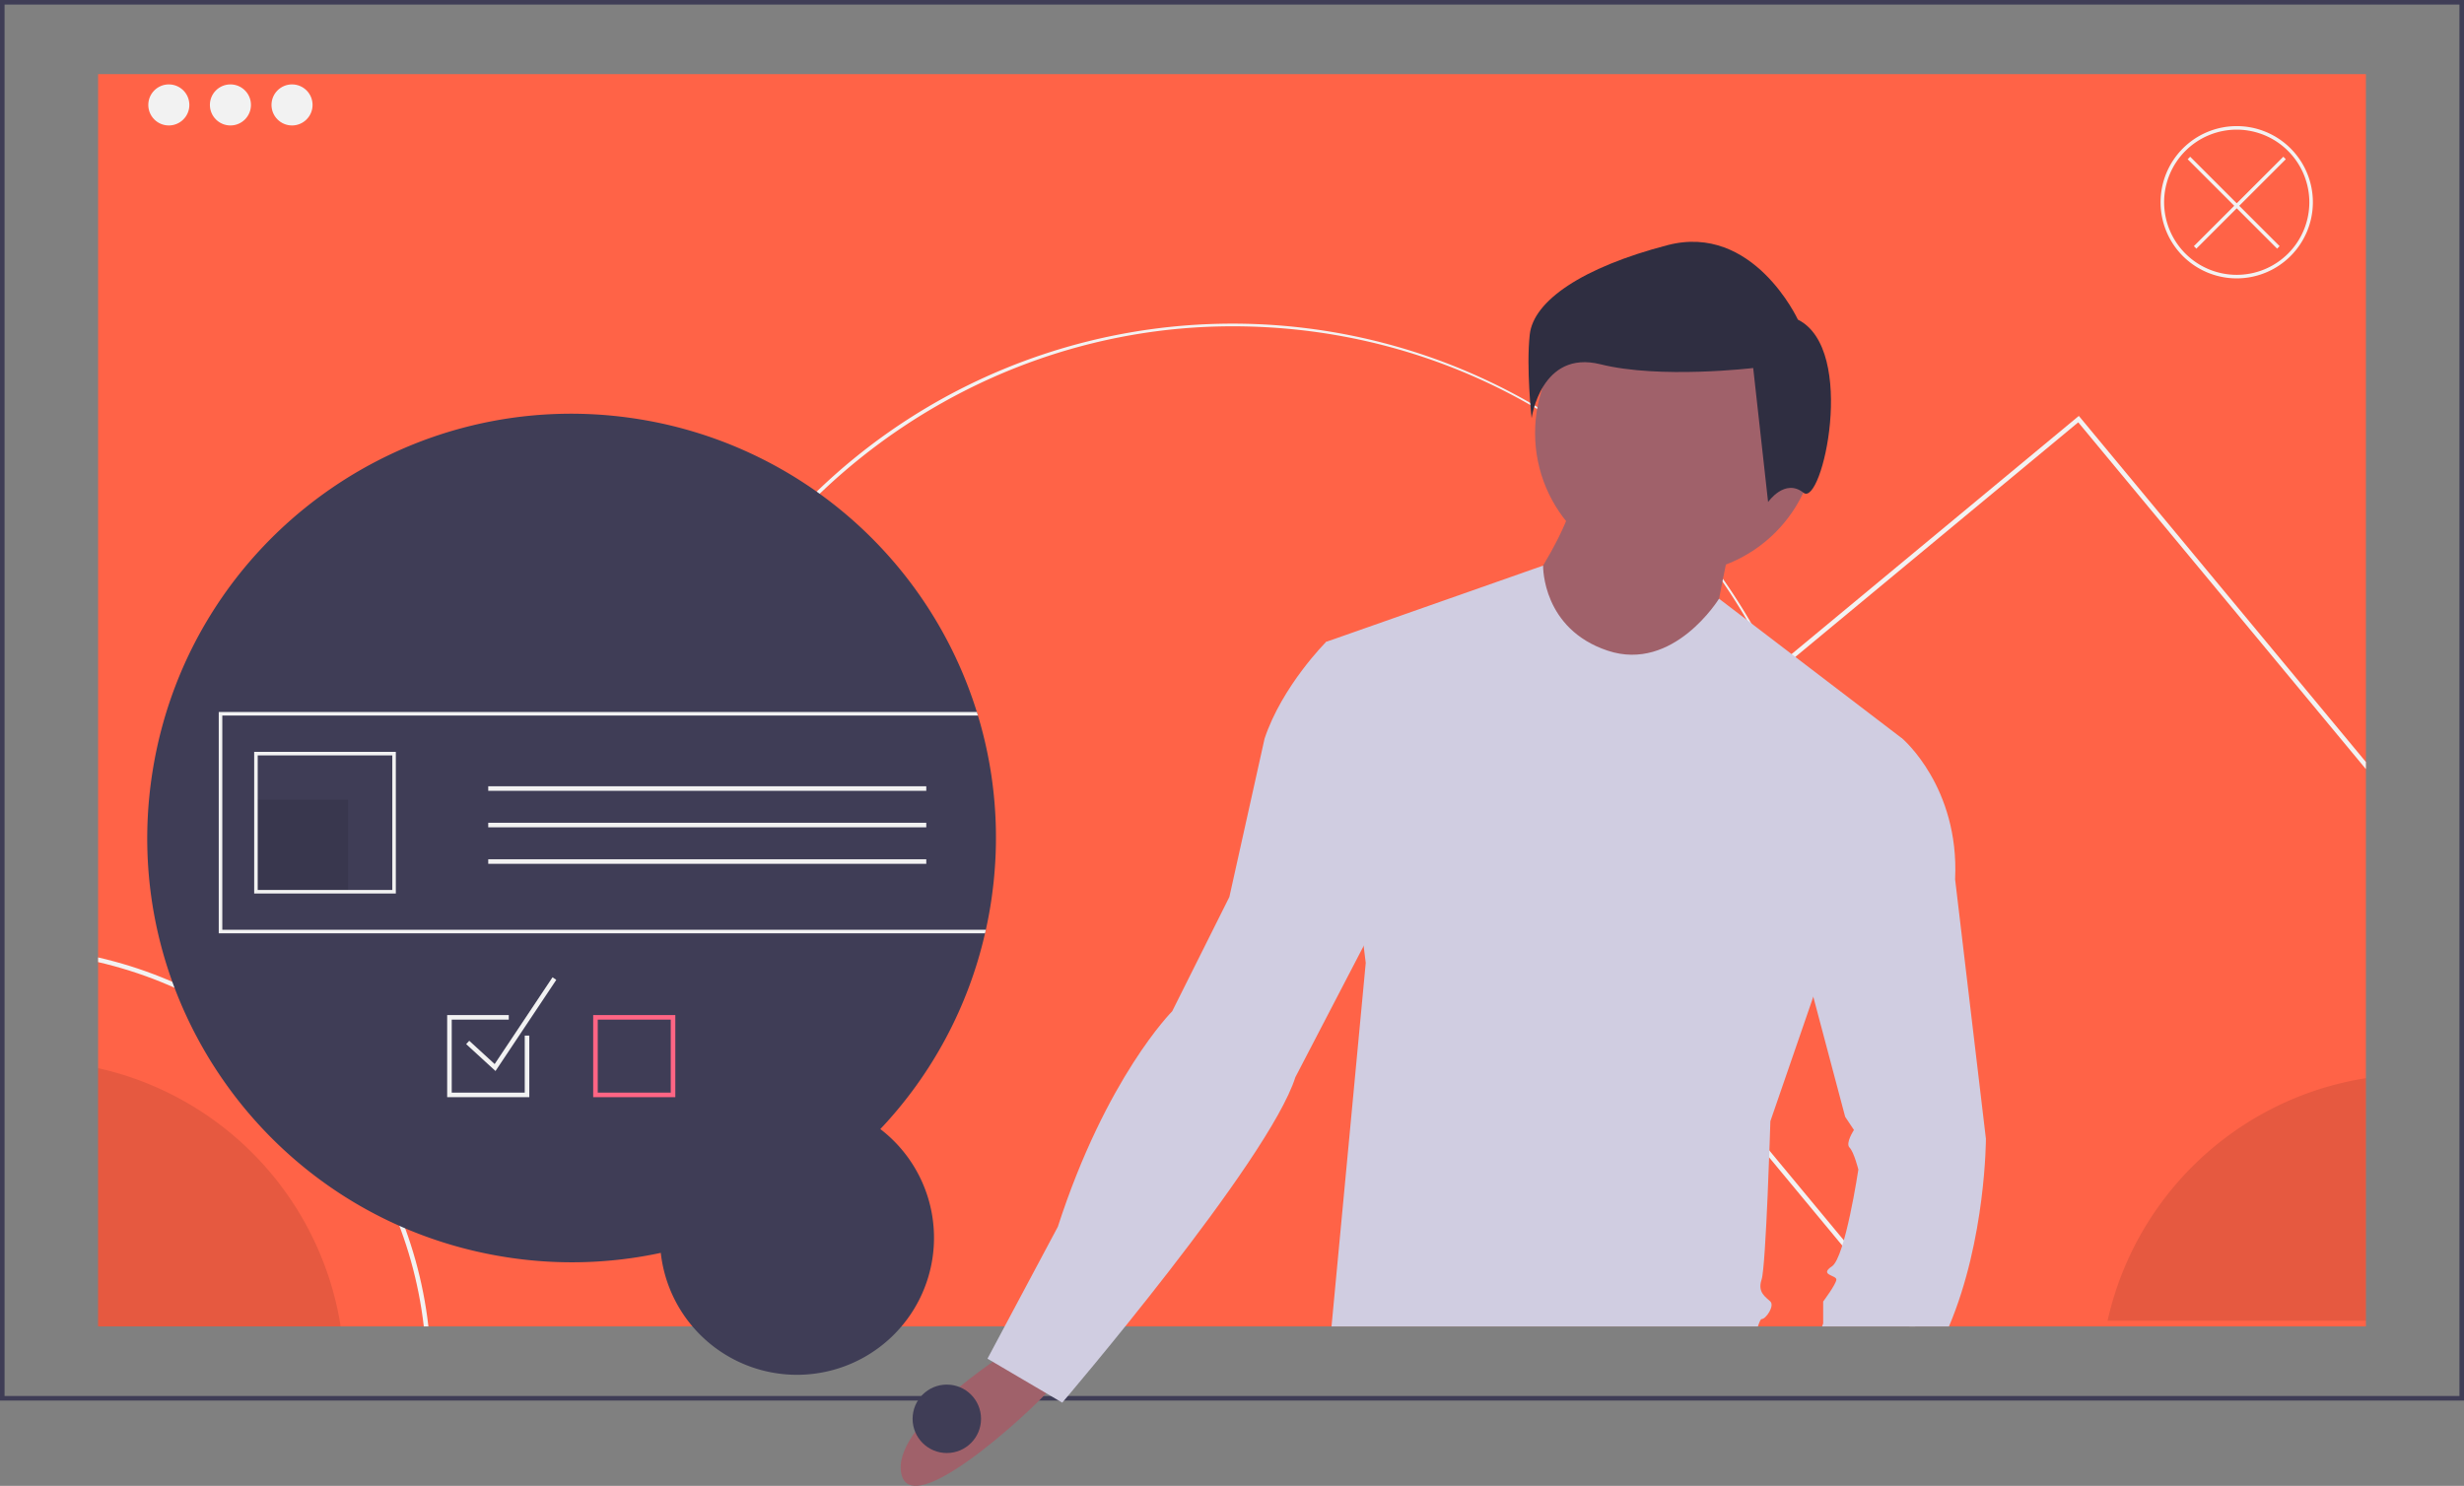 <svg height="651.388" viewBox="0 0 1080 651.388" width="1080" xmlns="http://www.w3.org/2000/svg"><rect x="0" y="0" width="1080" height="651.388" fill="#808080" stroke="none"/><path d="m43 32.5h994v549h-994z" fill="#ff6347"/><path d="m345.467 470.942-1.153-.26a262.393 262.393 0 0 1 478.053-81.783 260.29 260.29 0 0 1 33.632 81.086l-1.152.262c-27.208-119.463-131.908-202.897-254.612-202.897-121.096 0-228.242 85.623-254.769 203.592z" fill="#f2f2f2" transform="translate(-60 -124.306)"/><path d="m1140 738.306h-1080v-614h1080zm-1078-2h1076v-610h-1076z" fill="#3f3d56" transform="translate(-60 -124.306)"/><circle cx="74" cy="46" fill="#f2f2f2" r="9"/><circle cx="101" cy="46" fill="#f2f2f2" r="9"/><circle cx="128" cy="46" fill="#f2f2f2" r="9"/><path d="m103 544.036v2.05c75.6 17.52 133.7 81.26 142.76 159.72h2.02c-9.1-79.56-68.07-144.2-144.78-161.77z" fill="#f2f2f2" transform="translate(-60 -124.306)"/><path d="m209.33 705.806h-106.33v-113.23a138.109 138.109 0 0 1 106.33 113.23z" opacity=".1" transform="translate(-60 -124.306)"/><path d="m1097 596.976v106.33h-113.23a138.109 138.109 0 0 1 113.23-106.33z" opacity=".1" transform="translate(-60 -124.306)"/><path d="m971.82 307.406-.64-.77-239.39 198.53-.77.64 165.87 200h2.6l-165.65-199.74 237.08-196.61 126.08 152.03v-3.14z" fill="#f2f2f2" transform="translate(-60 -124.306)"/><path d="m496.53 490.406q.06 7.71-.56 15.52c-.25 3.36-.61 6.72-1.06 10.09q-.375 2.925-.86 5.85-.84 5.085-1.94 10.06c-.11.52-.23 1.03-.36 1.55a184.8 184.8 0 0 1 -45.89 85.81 60.059 60.059 0 1 1 -96.23 54.27 185.495 185.495 0 0 1 -69.28 1.64c-101.35-16.68-169.99-112.35-153.32-213.7s112.35-170 213.7-153.32a185.957 185.957 0 0 1 147.44 128.28c.16.52.31 1.03.47 1.55q2.49 8.205 4.21 16.69c.68 3.34 1.26 6.7 1.76 10.09.74 5.12 1.28 10.3 1.59 15.52q.315 5.025.33 10.1z" fill="#3f3d56" transform="translate(-60 -124.306)"/><circle cx="734.534" cy="189.815" fill="#a0616a" r="61.692"/><path d="m818.632 361.354s-7.711 36.63-7.711 40.485-36.63 21.207-36.63 21.207l-32.774-5.784-11.567-34.702s19.279-28.918 19.279-40.485z" fill="#a0616a" transform="translate(-60 -124.306)"/><path d="m893.82 448.106-39.03 113.16v.01l-18.81 54.56s-1.92 63.62-3.85 69.4 1.93 7.71 3.85 9.64c1.93 1.93-1.92 7.71-3.85 7.71-.4 0-.97 1.25-1.61 3.22h-186.9l15-159.38-.92-7.43-16.43-133.3 95.09-33.43v.01c-.01.72-.25 27.77 28.29 37.27 28.92 9.64 48.82-22.78 48.82-22.78z" fill="#d0cde1" transform="translate(-60 -124.306)"/><path d="m501.497 717.047s-52.053 32.774-46.269 53.98 65.548-36.63 65.548-38.557-19.279-15.423-19.279-15.423z" fill="#a0616a" transform="translate(-60 -124.306)"/><path d="m848.033 264.418s-19.587-42.438-57.129-32.645-58.761 24.484-60.393 39.174.816 36.726.816 36.726 4.081-30.197 30.197-23.668 66.922 1.632 66.922 1.632l6.529 58.761s7.345-10.61 15.506-4.081 23.668-62.841-2.448-75.899z" fill="#2f2e41" transform="translate(-60 -124.306)"/><path d="m930.45 623.546s0 44.05-16.19 82.26h-55.63l.49-1.29v-9.64s5.78-7.71 5.78-9.64-7.71-1.93-1.93-5.78c5.79-3.86 11.57-42.42 11.57-42.42s-1.93-7.71-3.86-9.64c-1.92-1.92 1.93-7.71 1.93-7.71l-3.85-5.78-13.97-52.63v-.01l-11.1-41.83 21.21-71.33h28.92s25.06 21.21 23.13 61.69z" fill="#d0cde1" transform="translate(-60 -124.306)"/><path d="m674.042 399.912-32.774 5.784s-19.279 19.279-26.99 42.413l-15.423 69.403-25.062 50.125s-28.918 28.918-50.125 94.466l-30.846 57.836 32.774 19.279s90.61-106.033 102.177-142.663l50.125-96.394z" fill="#d0cde1" transform="translate(-60 -124.306)"/><circle cx="415" cy="622" fill="#3f3d56" r="15"/><path d="m157.44 531.926v-93.92h331.2c-.16-.52-.31-1.03-.47-1.55h-332.29v97.02h335.87c.13-.52.25-1.03.36-1.55z" fill="#f2f2f2" transform="translate(-60 -124.306)"/><path d="m112.183 350.572h40.362v40.362h-40.362z" opacity=".1"/><path d="m171.41 453.916v62.1h62.09v-62.1zm60.54 60.55h-58.99v-58.99h58.99z" fill="#f2f2f2" transform="translate(-60 -124.306)"/><path d="m356 605.306h-36v-36h36zm-34-2h32v-32h-32z" fill="#ff6584" transform="translate(-60 -124.306)"/><g fill="#f2f2f2"><path d="m217.185 469.525-12.861-11.788 1.352-1.474 11.139 10.212 25.353-38.03 1.664 1.11z"/><path d="m230 454v25h-32v-32h25v-2h-27v36h36v-27z"/><path d="m1040.387 246.345a33.376 33.376 0 1 1 33.376-33.376 33.415 33.415 0 0 1 -33.376 33.376zm0-65.2a31.824 31.824 0 1 0 31.824 31.824 31.86 31.86 0 0 0 -31.824-31.824z" transform="translate(-60 -124.306)"/><path d="m1001.893 69.806-1.098-1.098-20.408 20.409-20.409-20.409-1.097 1.098 20.408 20.408-17.692 17.692 1.098 1.098 17.692-17.692 17.692 17.692 1.097-1.098-17.692-17.692z"/><path d="m214 344.694h192v2h-192z"/><path d="m214 360.694h192v2h-192z"/><path d="m214 376.694h192v2h-192z"/></g></svg>